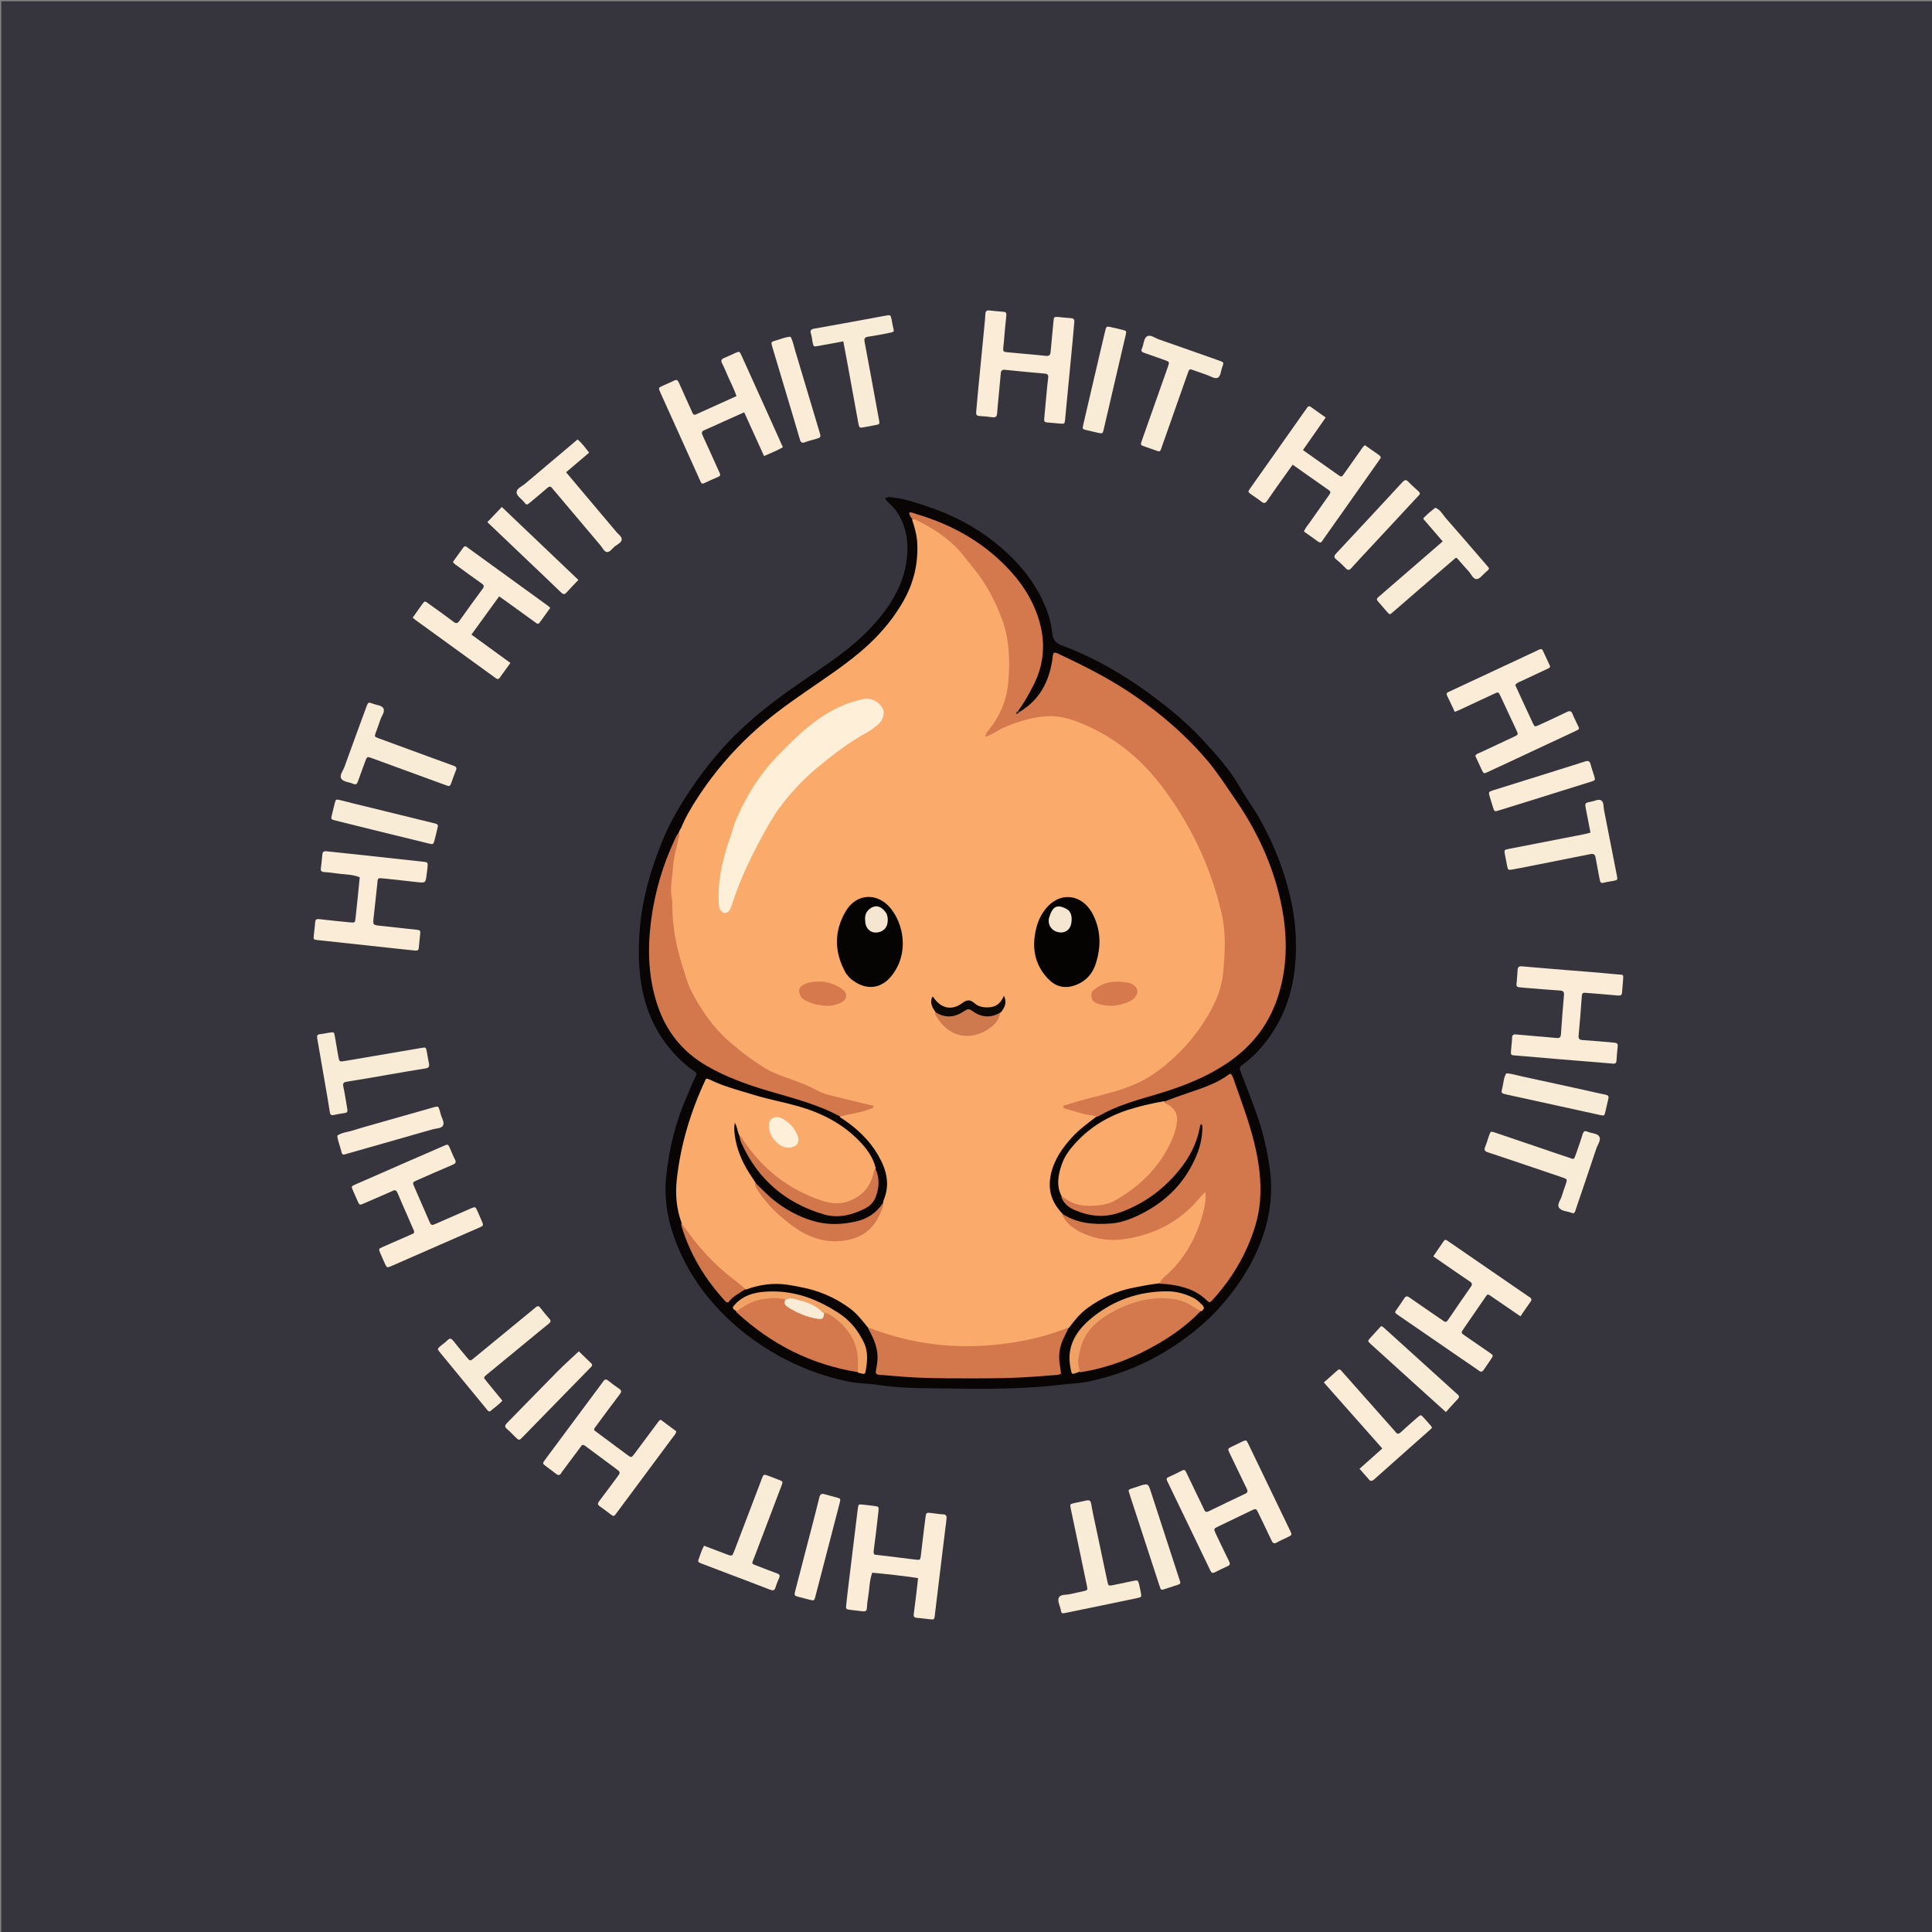 <svg version="1.1" id="Layer_1" xmlns="http://www.w3.org/2000/svg" xmlns:xlink="http://www.w3.org/1999/xlink" x="0px" y="0px"
	 width="100%" viewBox="0 0 3000 3000" enable-background="new 0 0 3000 3000" xml:space="preserve">
<rect x="0" y="0" width="3000" height="3000" fill="#808080" stroke="none"/>
<path fill="#36353E" opacity="1" stroke="none" 
	d="
M1596,3002 
	C1064,3002 533,3002 2,3002 
	C2,2002 2,1002.001 2,2.001 
	C1002,2 2001.999,2 3001.999,2 
	C3001.999,1001.999 3001.999,2001.999 3002,3001.999 
	C2533.667,3002 2065.333,3002 1596,3002 
z"/>
<path fill="#080504" opacity="1" stroke="none" 
	d="
M1211.412,2106.597 
	C1172.455,2085.226 1138.515,2058.582 1109.41,2026.045 
	C1080.209,1993.4 1058.369,1956.277 1044.607,1914.578 
	C1035.2,1886.073 1031.346,1856.695 1034.452,1826.923 
	C1038.889,1784.391 1048.735,1743.063 1066.089,1703.735 
	C1070.523,1693.689 1074.216,1683.326 1079.217,1673.513 
	C1082.656,1666.762 1082.588,1666.269 1076.492,1662.227 
	C1070.357,1658.16 1064.751,1653.562 1059.352,1648.56 
	C1024.59,1616.355 1004.044,1576.672 996.132,1530.124 
	C991.079,1500.395 990.997,1470.644 993.619,1440.661 
	C997.752,1393.408 1010.947,1348.62 1028.819,1305.01 
	C1042.022,1272.793 1060.101,1243.332 1079.992,1214.878 
	C1100.275,1185.864 1123.017,1158.995 1148.603,1134.531 
	C1169.557,1114.496 1192.041,1096.326 1215.435,1079.225 
	C1245.802,1057.027 1277.731,1037.068 1307.715,1014.31 
	C1333.332,994.865 1356.439,972.935 1375.353,946.913 
	C1393.42,922.057 1405.67,894.967 1408.557,863.631 
	C1410.888,838.334 1406.248,815.513 1392.418,794.352 
	C1389.631,790.089 1385.807,786.894 1382.492,783.178 
	C1379.881,780.251 1376.167,778.234 1374.625,773.634 
	C1379.328,770.979 1384.207,772.165 1388.952,772.817 
	C1408.862,775.552 1427.759,782.18 1446.576,788.742 
	C1481.07,800.771 1513.158,817.565 1542.036,840.105 
	C1573.654,864.783 1600.192,893.829 1617.954,930.196 
	C1626.19,947.058 1632.198,964.707 1633.944,983.459 
	C1634.856,993.259 1639.3,998.624 1648.586,1002.099 
	C1706.473,1023.763 1758.467,1055.723 1806.927,1093.773 
	C1828.704,1110.872 1849.371,1129.187 1868.171,1149.494 
	C1889.641,1172.685 1910.662,1196.178 1926.319,1224.066 
	C1935.096,1239.701 1946.179,1254.014 1955.033,1269.699 
	C1979.435,1312.928 1997.157,1358.508 2006.584,1407.448 
	C2012.055,1435.851 2013.53,1464.386 2011.567,1492.901 
	C2008.268,1540.809 1992.735,1584.687 1962.037,1622.243 
	C1953.228,1633.019 1943.283,1642.995 1931.926,1651.354 
	C1923.611,1657.473 1923.889,1657.523 1927.773,1667.643 
	C1936.36,1690.015 1945.262,1712.287 1953.061,1734.936 
	C1961.848,1760.451 1967.748,1786.803 1971.535,1813.506 
	C1977.816,1857.802 1970.629,1900.191 1952.534,1941.023 
	C1938.925,1971.732 1920.76,1999.261 1898.786,2024.634 
	C1870.981,2056.738 1838.117,2082.226 1801.497,2103.345 
	C1767.13,2123.164 1730.364,2136.374 1691.776,2145 
	C1678.082,2148.061 1664.094,2148.213 1650.266,2149.906 
	C1577.643,2158.792 1504.668,2156.415 1431.798,2155.509 
	C1408.97,2155.225 1385.998,2153.916 1363.25,2150.493 
	C1347.841,2148.174 1332.122,2148.363 1316.766,2145.193 
	C1282.967,2138.218 1250.779,2126.761 1220.093,2111.015 
	C1217.424,2109.646 1214.744,2108.296 1211.412,2106.597 
z"/>
<path fill="#FAECD7" opacity="1" stroke="none" 
	d="
M2238.23,1959.679 
	C2233.84,1956.624 2230.046,1953.962 2225.609,1950.85 
	C2231.109,1942.802 2236.372,1935.193 2241.523,1927.508 
	C2243.148,1925.083 2244.884,1924.55 2247.277,1926.324 
	C2248.882,1927.514 2250.545,1928.625 2252.192,1929.757 
	C2291.725,1956.944 2331.259,1984.129 2370.793,2011.313 
	C2372.166,2012.257 2373.519,2013.234 2374.937,2014.106 
	C2377.95,2015.959 2379.1,2017.915 2376.625,2021.32 
	C2371.359,2028.567 2366.418,2036.05 2360.974,2043.975 
	C2346.687,2034.192 2332.985,2024.787 2319.258,2015.417 
	C2308.709,2008.218 2310.889,2007.887 2303.736,2018.173 
	C2293.271,2033.217 2282.905,2048.329 2272.575,2063.465 
	C2268.425,2069.546 2268.465,2069.688 2274.744,2074.044 
	C2287.61,2082.97 2300.574,2091.757 2313.429,2100.699 
	C2319.095,2104.64 2319.068,2104.781 2315.134,2110.661 
	C2311.429,2116.198 2307.521,2121.602 2303.865,2127.171 
	C2301.783,2130.343 2299.788,2130.789 2296.573,2128.479 
	C2288.457,2122.648 2280.114,2117.134 2271.877,2111.47 
	C2238.656,2088.63 2205.452,2065.766 2172.216,2042.948 
	C2164.421,2037.597 2165.444,2038.223 2169.868,2031.719 
	C2173.429,2026.484 2177.22,2021.396 2180.555,2016.023 
	C2182.896,2012.25 2185.028,2012.247 2188.491,2014.675 
	C2204.038,2025.58 2219.741,2036.263 2235.39,2047.024 
	C2237.312,2048.345 2239.333,2049.54 2241.147,2050.994 
	C2244.038,2053.311 2246.101,2053.117 2248.311,2049.862 
	C2260.101,2032.496 2271.975,2015.185 2284.009,1997.986 
	C2286.497,1994.429 2286.084,1992.423 2282.521,1990.024 
	C2267.873,1980.164 2253.378,1970.076 2238.23,1959.679 
z"/>
<path fill="#FAECD7" opacity="1" stroke="none" 
	d="
M908.417,2244.946 
	C903.901,2241.798 902.62,2245.35 900.979,2247.533 
	C892.178,2259.24 883.467,2271.017 874.728,2282.771 
	C873.735,2284.106 872.572,2285.355 871.804,2286.811 
	C869.085,2291.962 866.078,2290.833 862.373,2287.776 
	C857.757,2283.967 852.77,2280.611 848.006,2276.978 
	C842.144,2272.508 842.097,2272.416 846.65,2266.282 
	C872.045,2232.067 897.481,2197.882 922.9,2163.685 
	C927.468,2157.541 932.176,2151.493 936.529,2145.2 
	C938.971,2141.669 941.126,2141.163 944.563,2143.928 
	C950.006,2148.307 955.596,2152.54 961.404,2156.416 
	C965.651,2159.251 965.025,2161.551 962.273,2165.167 
	C950.177,2181.058 938.316,2197.129 926.459,2213.201 
	C920.752,2220.937 921.003,2219.657 928.428,2225.238 
	C943.329,2236.437 958.335,2247.498 973.321,2258.584 
	C980.375,2263.803 980.461,2263.814 985.494,2257.071 
	C997.242,2241.332 1008.908,2225.531 1020.662,2209.796 
	C1022.017,2207.982 1023.014,2205.749 1026.042,2204.596 
	C1033.963,2210.491 1042.185,2216.61 1050.184,2222.564 
	C1049.408,2226.779 1046.804,2229.057 1044.859,2231.68 
	C1016.304,2270.183 987.695,2308.646 959.096,2347.116 
	C957.905,2348.719 956.641,2350.271 955.506,2351.912 
	C953.789,2354.392 951.981,2354.34 949.684,2352.587 
	C943.598,2347.944 937.541,2343.241 931.219,2338.932 
	C927.302,2336.262 928.149,2334.026 930.521,2330.897 
	C939.772,2318.695 948.861,2306.369 957.98,2294.068 
	C963.845,2286.157 963.845,2286.11 956.331,2280.522 
	C940.572,2268.8 924.787,2257.113 908.417,2244.946 
z"/>
<path fill="#FAECD7" opacity="1" stroke="none" 
	d="
M1090.754,638.978 
	C1108.694,630.827 1125.968,623.034 1143.623,615.07 
	C1139.961,604.177 1134.795,594.514 1130.426,584.52 
	C1127.492,577.81 1124.786,570.97 1121.367,564.511 
	C1118.742,559.553 1120.371,557.446 1124.996,555.631 
	C1130.566,553.445 1135.9,550.665 1141.385,548.254 
	C1148.228,545.246 1148.352,545.248 1151.495,552.188 
	C1166.879,586.148 1182.214,620.132 1197.545,654.116 
	C1203.555,667.436 1209.51,680.781 1215.654,694.479 
	C1206.288,699.877 1196.729,703.549 1186.412,708.127 
	C1176.173,685.59 1166.033,663.27 1155.577,640.253 
	C1144.395,645.244 1133.831,649.933 1123.29,654.672 
	C1113.574,659.04 1103.965,663.66 1094.142,667.77 
	C1089.667,669.643 1089.014,671.774 1091.014,676.082 
	C1099.147,693.59 1106.983,711.236 1114.934,728.829 
	C1115.757,730.649 1116.588,732.465 1117.459,734.262 
	C1118.853,737.137 1118.577,739.083 1115.19,740.497 
	C1107.821,743.571 1100.572,746.941 1093.346,750.344 
	C1090.534,751.668 1089.07,750.753 1087.947,748.148 
	C1085.839,743.258 1083.615,738.417 1081.424,733.563 
	C1062.792,692.303 1044.146,651.049 1025.533,609.781 
	C1022.148,602.273 1022.187,602.199 1029.23,598.934 
	C1034.968,596.273 1040.878,593.959 1046.5,591.08 
	C1050.49,589.036 1052.391,590.104 1054.096,594.001 
	C1059.966,607.419 1066.093,620.724 1072.122,634.072 
	C1073.082,636.196 1074.19,638.268 1074.964,640.457 
	C1076.289,644.204 1078.516,644.791 1081.896,643.031 
	C1084.549,641.651 1087.351,640.557 1090.754,638.978 
z"/>
<path fill="#FAECD7" opacity="1" stroke="none" 
	d="
M608.211,1849.923 
	C593.467,1856.312 579.46,1862.475 565.416,1868.551 
	C558.327,1871.618 558.251,1871.567 555.264,1865.002 
	C552.784,1859.552 550.359,1854.075 548.033,1848.559 
	C545.363,1842.229 545.367,1842.079 551.838,1839.231 
	C577.109,1828.11 602.414,1817.064 627.715,1806.011 
	C648.139,1797.087 668.559,1788.155 689.016,1779.308 
	C695.608,1776.457 695.732,1776.542 698.57,1782.729 
	C701.204,1788.473 703.321,1794.481 706.297,1800.035 
	C708.99,1805.062 707.1,1806.862 702.521,1808.794 
	C684.133,1816.555 665.877,1824.631 647.607,1832.669 
	C640.33,1835.87 640.312,1835.988 643.539,1843.445 
	C651.069,1860.848 658.627,1878.239 666.246,1895.602 
	C669.616,1903.284 669.719,1903.301 677.85,1899.759 
	C695.539,1892.053 713.19,1884.26 730.884,1876.564 
	C738.167,1873.396 738.22,1873.459 741.55,1880.935 
	C743.716,1885.797 745.849,1890.674 747.926,1895.574 
	C751.099,1903.062 751.111,1903.16 743.792,1906.381 
	C723.696,1915.225 703.563,1923.983 683.449,1932.786 
	C658.459,1943.723 633.483,1954.689 608.481,1965.601 
	C600.729,1968.984 600.688,1968.927 597.123,1960.946 
	C594.952,1956.086 592.788,1951.223 590.697,1946.329 
	C587.686,1939.283 587.676,1939.18 594.385,1936.209 
	C607.769,1930.283 621.202,1924.469 634.614,1918.605 
	C636.443,1917.806 638.223,1916.874 640.096,1916.2 
	C643.421,1915.005 643.711,1913.057 642.318,1910.024 
	C639.263,1903.376 636.498,1896.595 633.574,1889.886 
	C628.123,1877.383 622.484,1864.959 617.259,1852.363 
	C615.319,1847.684 612.813,1847.163 608.211,1849.923 
z"/>
<path fill="#FAECD7" opacity="1" stroke="none" 
	d="
M2352.913,1063.817 
	C2362.063,1083.931 2370.988,1103.259 2380.02,1122.537 
	C2382.975,1128.843 2383.149,1128.884 2389.486,1125.968 
	C2403.99,1119.292 2418.535,1112.695 2432.865,1105.661 
	C2437.55,1103.362 2440.034,1103.801 2441.921,1108.809 
	C2443.676,1113.466 2446.08,1117.875 2448.12,1122.427 
	C2452.786,1132.839 2454.8,1131.256 2443.307,1136.619 
	C2413.767,1150.403 2384.248,1164.231 2354.716,1178.032 
	C2339.95,1184.933 2325.198,1191.866 2310.392,1198.681 
	C2303.994,1201.625 2303.843,1201.552 2300.826,1195.273 
	C2297.372,1188.085 2294.112,1180.803 2290.832,1173.701 
	C2292.75,1170.133 2296.317,1169.586 2299.216,1168.21 
	C2316.343,1160.08 2333.571,1152.162 2350.727,1144.093 
	C2357.76,1140.786 2357.831,1140.644 2354.789,1134.069 
	C2346.549,1116.258 2338.25,1098.475 2329.878,1080.726 
	C2326.851,1074.31 2326.665,1074.239 2320.398,1077.137 
	C2301.984,1085.655 2283.626,1094.295 2265.232,1102.859 
	C2263.449,1103.69 2261.574,1104.323 2258.945,1105.362 
	C2254.895,1096.766 2251.041,1088.374 2246.978,1080.083 
	C2245.597,1077.265 2246.523,1075.726 2249.018,1074.564 
	C2251.129,1073.581 2253.252,1072.625 2255.361,1071.639 
	C2298.456,1051.507 2341.55,1031.372 2384.643,1011.235 
	C2386.45,1010.39 2388.261,1009.55 2390.043,1008.652 
	C2392.496,1007.417 2394.486,1007.551 2395.771,1010.326 
	C2399.263,1017.872 2402.745,1025.423 2406.302,1032.938 
	C2408.087,1036.709 2405.233,1037.433 2402.833,1038.554 
	C2388.97,1045.031 2375.1,1051.49 2361.268,1058.032 
	C2358.292,1059.439 2354.971,1060.32 2352.913,1063.817 
z"/>
<path fill="#FAECD7" opacity="1" stroke="none" 
	d="
M652.577,942.467 
	C660.582,931.606 658.276,932.169 668.573,939.546 
	C680.49,948.083 692.465,956.552 704.115,965.444 
	C708.409,968.722 710.616,968.013 713.558,963.854 
	C725.297,947.264 737.217,930.798 749.339,914.485 
	C752.32,910.474 751.542,908.537 747.696,905.862 
	C735.391,897.301 723.325,888.393 711.225,879.539 
	C708.58,877.604 705.57,876.023 703.242,872.605 
	C708.467,865.374 713.761,858.172 718.904,850.863 
	C720.809,848.154 722.707,847.327 725.373,849.752 
	C726.108,850.419 726.991,850.922 727.8,851.509 
	C768.815,881.219 809.831,910.927 850.835,940.652 
	C851.893,941.419 852.819,942.368 854.467,943.809 
	C848.994,951.42 843.556,958.895 838.22,966.442 
	C835.493,970.298 833.218,967.904 830.792,966.145 
	C817.306,956.365 803.819,946.585 790.311,936.835 
	C785.478,933.347 780.585,929.941 775.097,926.057 
	C760.728,945.869 746.698,965.211 732.045,985.413 
	C752.198,1000.066 772.033,1014.487 792.525,1029.386 
	C786.797,1037.337 781.35,1044.829 775.986,1052.38 
	C774.274,1054.789 772.403,1054.971 770.141,1053.298 
	C769.07,1052.505 767.992,1051.723 766.913,1050.941 
	C726.448,1021.609 685.98,992.28 645.521,962.939 
	C644.195,961.977 642.958,960.893 640.817,959.173 
	C644.666,953.689 648.403,948.366 652.577,942.467 
z"/>
<path fill="#FAECD7" opacity="1" stroke="none" 
	d="
M2012.914,656.818 
	C2018.724,648.625 2024.164,641.05 2029.447,633.365 
	C2031.312,630.652 2032.974,630.01 2035.865,632.151 
	C2043.061,637.48 2050.461,642.536 2058.592,648.275 
	C2046.725,665.238 2035.187,681.73 2023.216,698.842 
	C2030.469,703.991 2037.195,708.783 2043.939,713.549 
	C2055.09,721.43 2066.222,729.341 2077.425,737.148 
	C2083.056,741.072 2083.21,741.046 2087.316,735.283 
	C2095.82,723.349 2104.19,711.319 2112.678,699.372 
	C2114.58,696.695 2116.145,693.69 2119.473,691.314 
	C2126.78,696.441 2134.068,701.619 2141.432,706.687 
	C2144.166,708.568 2144.854,710.54 2142.555,713.218 
	C2141.692,714.223 2141.031,715.4 2140.263,716.488 
	C2112.038,756.494 2083.824,796.507 2055.571,836.493 
	C2050.783,843.27 2051.562,844.624 2043.53,838.706 
	C2037.387,834.181 2031.101,829.849 2024.68,825.291 
	C2026.916,819.915 2030.473,815.937 2033.479,811.64 
	C2043.599,797.176 2053.775,782.752 2064.016,768.373 
	C2066.022,765.556 2066.848,763.488 2063.301,761.019 
	C2044.745,748.109 2026.322,735.009 2007.269,721.564 
	C2003.03,727.452 1999.151,732.766 1995.349,738.135 
	C1986.111,751.183 1976.717,764.126 1967.799,777.39 
	C1964.737,781.945 1962.372,781.914 1958.425,778.759 
	C1953.491,774.814 1948.088,771.464 1942.971,767.742 
	C1937.557,763.803 1937.52,763.688 1941.65,757.827 
	C1964.864,724.884 1988.12,691.971 2011.361,659.046 
	C2011.745,658.502 2012.109,657.943 2012.914,656.818 
z"/>
<path fill="#FAECD7" opacity="1" stroke="none" 
	d="
M1889.883,2385.766 
	C1896.243,2399.072 1902.187,2411.729 1908.453,2424.225 
	C1910.324,2427.955 1910.288,2430.152 1906.12,2431.985 
	C1899.42,2434.932 1892.86,2438.209 1886.32,2441.504 
	C1882.798,2443.28 1880.965,2442.178 1879.389,2438.76 
	C1874.928,2429.089 1870.199,2419.542 1865.574,2409.948 
	C1848.662,2374.865 1831.749,2339.783 1814.837,2304.701 
	C1813.969,2302.902 1813.109,2301.099 1812.239,2299.301 
	C1811.019,2296.781 1811.385,2295.018 1814.203,2293.728 
	C1821.465,2290.403 1828.714,2287.027 1835.796,2283.341 
	C1839.28,2281.528 1840.548,2283.226 1841.833,2285.915 
	C1847.284,2297.329 1852.776,2308.724 1858.261,2320.123 
	C1862.158,2328.221 1866.176,2336.264 1869.923,2344.432 
	C1871.573,2348.029 1873.476,2348.377 1876.935,2346.684 
	C1895.769,2337.462 1914.671,2328.376 1933.639,2319.431 
	C1937.724,2317.504 1937.69,2315.262 1935.939,2311.677 
	C1927.027,2293.434 1918.267,2275.116 1909.502,2256.802 
	C1906.067,2249.626 1906.112,2249.574 1913.316,2246.031 
	C1918.393,2243.533 1923.486,2241.063 1928.614,2238.671 
	C1935.151,2235.621 1935.265,2235.614 1938.618,2242.562 
	C1960.175,2287.23 1981.698,2331.914 2003.199,2376.61 
	C2006.463,2383.396 2006.401,2383.477 1999.772,2386.768 
	C1994.108,2389.581 1988.226,2391.999 1982.748,2395.129 
	C1978.292,2397.675 1976.338,2396.15 1974.423,2392.054 
	C1967.797,2377.882 1960.965,2363.806 1954.145,2349.726 
	C1950.454,2342.107 1950.367,2342.085 1942.595,2345.804 
	C1925.78,2353.85 1908.982,2361.932 1892.2,2370.047 
	C1884.357,2373.84 1884.377,2373.892 1887.841,2381.464 
	C1888.395,2382.674 1889.006,2383.858 1889.883,2385.766 
z"/>
<path fill="#FAECD7" opacity="1" stroke="none" 
	d="
M2346.919,1624.458 
	C2347.367,1619.591 2347.943,1615.61 2347.945,1611.629 
	C2347.948,1607.172 2349.964,1605.873 2354.135,1606.285 
	C2364.401,1607.299 2374.689,1608.099 2384.968,1608.987 
	C2395.578,1609.903 2406.201,1610.701 2416.793,1611.793 
	C2421.291,1612.257 2423.458,1611.143 2423.793,1606.146 
	C2425.152,1585.89 2426.701,1565.643 2428.534,1545.425 
	C2429.015,1540.114 2427.357,1538.417 2422.15,1538.08 
	C2403.885,1536.894 2385.647,1535.29 2367.401,1533.828 
	C2364.416,1533.588 2361.432,1533.311 2358.458,1532.961 
	C2355.664,1532.632 2354.525,1531.117 2354.804,1528.195 
	C2355.499,1520.907 2356.119,1513.606 2356.517,1506.297 
	C2356.77,1501.65 2358.602,1500.092 2363.441,1500.535 
	C2387.303,1502.719 2411.197,1504.559 2435.078,1506.538 
	C2459.954,1508.599 2484.859,1510.371 2509.69,1512.88 
	C2522.482,1514.172 2520.734,1511.602 2520.051,1524.912 
	C2519.777,1530.226 2518.958,1535.514 2518.742,1540.828 
	C2518.559,1545.332 2516.295,1546.224 2512.297,1545.856 
	C2497.053,1544.451 2481.797,1543.144 2466.531,1541.995 
	C2456.355,1541.229 2456.666,1540.51 2455.923,1550.852 
	C2454.562,1569.774 2453.15,1588.698 2451.273,1607.573 
	C2450.74,1612.927 2452.456,1614.665 2457.41,1615.011 
	C2471.021,1615.961 2484.617,1617.138 2498.217,1618.253 
	C2501.201,1618.498 2504.17,1618.949 2507.157,1619.147 
	C2510.829,1619.389 2512.422,1620.94 2511.968,1624.867 
	C2511.127,1632.137 2510.498,1639.441 2510.094,1646.748 
	C2509.879,1650.654 2508.211,1651.98 2504.447,1651.602 
	C2497.163,1650.87 2489.86,1650.326 2482.562,1649.724 
	C2441.101,1646.307 2399.617,1643.123 2358.187,1639.357 
	C2344.18,1638.084 2345.637,1640.515 2346.919,1624.458 
z"/>
<path fill="#FAECD7" opacity="1" stroke="none" 
	d="
M558.602,1362.241 
	C546.661,1357.303 534.2,1358.06 522.119,1356.141 
	C515.88,1355.15 509.563,1354.553 503.257,1354.118 
	C499.536,1353.861 497.761,1352.56 498.235,1348.621 
	C499.109,1341.35 499.936,1334.069 500.559,1326.773 
	C500.942,1322.276 503.394,1321.467 507.332,1321.905 
	C522.221,1323.562 537.134,1325.007 552.028,1326.62 
	C586.78,1330.383 621.524,1334.217 656.276,1337.976 
	C664.412,1338.856 664.486,1338.777 663.847,1346.877 
	C663.559,1350.524 662.93,1354.142 662.498,1357.779 
	C660.924,1371.041 660.92,1371.143 647.286,1369.711 
	C630.733,1367.973 614.217,1365.856 597.651,1364.257 
	C585.638,1363.098 586.782,1362.512 585.706,1373.7 
	C584.049,1390.929 581.844,1408.106 580.103,1425.328 
	C578.995,1436.295 579.18,1436.341 590.517,1437.578 
	C609.049,1439.601 627.593,1441.527 646.118,1443.616 
	C652.902,1444.381 652.973,1444.548 652.366,1451.409 
	C651.78,1458.041 650.766,1464.64 650.363,1471.279 
	C650.121,1475.258 648.407,1476.449 644.706,1476.028 
	C637.098,1475.163 629.469,1474.492 621.857,1473.67 
	C579.16,1469.059 536.465,1464.431 493.77,1459.799 
	C486.635,1459.025 486.602,1458.997 487.315,1452.045 
	C487.994,1445.422 488.952,1438.821 489.413,1432.184 
	C489.715,1427.833 491.36,1426.699 495.737,1427.226 
	C511.6,1429.138 527.507,1430.706 543.415,1432.225 
	C551.308,1432.978 551.331,1432.802 552.193,1424.741 
	C554.387,1404.217 556.576,1383.693 558.602,1362.241 
z"/>
<path fill="#FAECD7" opacity="1" stroke="none" 
	d="
M1354.37,2442.083 
	C1350.029,2454.192 1350.203,2466.604 1348.21,2478.703 
	C1347.237,2484.612 1346.373,2490.589 1346.168,2496.56 
	C1345.988,2501.826 1343.387,2502.568 1339.075,2501.972 
	C1333.137,2501.152 1327.17,2500.546 1321.216,2499.841 
	C1313.517,2498.93 1313.295,2498.905 1314.066,2491.378 
	C1315.356,2478.788 1316.916,2466.225 1318.442,2453.66 
	C1322.902,2416.96 1327.409,2380.266 1331.879,2343.566 
	C1332.859,2335.514 1332.824,2335.496 1341.119,2336.458 
	C1346.413,2337.072 1351.705,2337.696 1356.99,2338.381 
	C1364.597,2339.366 1364.857,2339.421 1364.024,2346.895 
	C1361.847,2366.424 1359.67,2385.961 1356.978,2405.423 
	C1355.646,2415.048 1357.379,2413.954 1363.821,2414.691 
	C1383.012,2416.886 1402.158,2419.472 1421.342,2421.734 
	C1429.13,2422.653 1429.087,2422.445 1430.08,2414.012 
	C1432.301,2395.156 1434.496,2376.297 1436.903,2357.466 
	C1438.062,2348.401 1438.268,2348.431 1447.019,2349.495 
	C1452.64,2350.178 1458.251,2351.265 1463.886,2351.413 
	C1469.572,2351.562 1470.306,2354.318 1469.693,2359.07 
	C1467.432,2376.577 1465.375,2394.11 1463.25,2411.635 
	C1459.482,2442.715 1455.719,2473.797 1451.959,2504.878 
	C1451.839,2505.87 1451.817,2506.875 1451.686,2507.865 
	C1450.746,2514.962 1450.732,2515.055 1443.807,2514.382 
	C1437.177,2513.737 1430.585,2512.659 1423.947,2512.175 
	C1419.635,2511.862 1418.34,2510.369 1418.945,2505.902 
	C1421.18,2489.401 1423.006,2472.844 1424.971,2456.306 
	C1425.165,2454.67 1425.26,2453.023 1425.478,2450.481 
	C1402.034,2446.893 1378.637,2444.351 1354.37,2442.083 
z"/>
<path fill="#FAECD7" opacity="1" stroke="none" 
	d="
M1527.848,513.456 
	C1528.661,504.247 1529.713,495.969 1530.057,487.662 
	C1530.273,482.44 1532.807,481.631 1537.142,482.129 
	C1544.088,482.927 1551.048,483.675 1558.024,484.096 
	C1562.062,484.34 1563.006,486.141 1562.623,489.87 
	C1561.26,503.119 1559.949,516.378 1558.93,529.656 
	C1557.458,548.85 1553.953,545.812 1574.102,547.88 
	C1590.663,549.579 1607.287,550.701 1623.824,552.589 
	C1629.26,553.21 1630.943,551.214 1631.373,546.392 
	C1632.764,530.804 1634.285,515.228 1635.778,499.649 
	C1636.539,491.702 1636.563,491.654 1644.813,492.357 
	C1650.784,492.866 1656.731,493.764 1662.709,494.044 
	C1666.98,494.245 1668.628,495.871 1668.185,500.182 
	C1667.199,509.788 1666.526,519.424 1665.609,529.037 
	C1661.723,569.809 1657.799,610.576 1653.874,651.344 
	C1653.217,658.166 1653.175,658.287 1645.873,657.774 
	C1639.232,657.308 1632.624,656.335 1625.98,655.965 
	C1621.853,655.736 1621.086,653.805 1621.455,650.149 
	C1622.723,637.56 1623.742,624.945 1624.928,612.347 
	C1625.74,603.729 1626.568,595.109 1627.597,586.515 
	C1628.093,582.381 1626.905,580.528 1622.443,580.143 
	C1601.876,578.367 1581.325,576.385 1560.791,574.261 
	C1556.075,573.773 1554.39,575.211 1553.986,580.035 
	C1552.264,600.606 1549.943,621.128 1548.317,641.706 
	C1547.89,647.11 1545.89,648.535 1540.931,647.889 
	C1534.331,647.03 1527.693,646.299 1521.049,645.987 
	C1516.561,645.776 1515.396,643.76 1515.807,639.667 
	C1516.771,630.059 1517.454,620.424 1518.382,610.812 
	C1521.486,578.663 1524.648,546.52 1527.848,513.456 
z"/>
<path fill="#F9ECD6" opacity="1" stroke="none" 
	d="
M1803.056,696.679 
	C1801.976,699.706 1801.142,701.721 1797.875,700.529 
	C1790.059,697.678 1782.206,694.924 1774.318,692.282 
	C1771.856,691.457 1771.234,689.959 1771.912,687.739 
	C1772.787,684.877 1773.789,682.053 1774.786,679.229 
	C1787.636,642.825 1800.51,606.429 1813.341,570.018 
	C1816.187,561.941 1816.141,561.86 1808.036,558.956 
	C1797.697,555.251 1787.354,551.549 1776.94,548.058 
	C1773.099,546.771 1771.297,545.225 1773.273,540.893 
	C1776.152,534.582 1775.826,525.303 1781.276,522.155 
	C1786.411,519.189 1793.587,524.958 1799.765,527.103 
	C1830.889,537.914 1861.945,548.922 1893.009,559.904 
	C1900.522,562.56 1900.722,562.725 1897.822,570.276 
	C1895.592,576.081 1895.735,584.807 1890.292,586.788 
	C1885.866,588.399 1879.175,583.911 1873.529,582.009 
	C1867.853,580.096 1862.241,577.992 1856.575,576.049 
	C1846.482,572.588 1847.213,571.328 1843.465,582.049 
	C1831.713,615.664 1819.806,649.226 1807.965,682.81 
	C1806.415,687.204 1804.895,691.609 1803.056,696.679 
z"/>
<path fill="#F9ECD6" opacity="1" stroke="none" 
	d="
M707.78,1196.584 
	C705.121,1203.824 702.507,1210.312 700.298,1216.936 
	C699.204,1220.218 697.552,1221.197 694.392,1219.978 
	C691.91,1219.021 689.381,1218.186 686.882,1217.272 
	C650.64,1204.01 614.404,1190.727 578.153,1177.489 
	C570.018,1174.519 569.935,1174.566 566.978,1182.548 
	C563.163,1192.844 559.385,1203.154 555.734,1213.508 
	C554.399,1217.294 552.613,1219.077 548.4,1217.119 
	C542.108,1214.193 532.83,1214.295 529.797,1208.842 
	C526.974,1203.767 532.792,1196.608 535.007,1190.463 
	C546.173,1159.476 557.543,1128.562 568.892,1097.641 
	C571.664,1090.088 571.817,1089.946 579.313,1092.85 
	C584.851,1094.996 592.77,1095.156 595.301,1099.867 
	C598.214,1105.289 592.538,1111.548 590.677,1117.454 
	C588.579,1124.112 585.961,1130.606 583.648,1137.198 
	C581.328,1143.811 581.321,1143.962 587.752,1146.339 
	C612.718,1155.567 637.715,1164.709 662.706,1173.868 
	C676.451,1178.906 690.193,1183.95 703.966,1188.91 
	C707.403,1190.147 710.325,1191.435 707.78,1196.584 
z"/>
<path fill="#F9ECD6" opacity="1" stroke="none" 
	d="
M2139.501,927.854 
	C2173.25,898.648 2206.45,869.919 2240.222,840.695 
	C2229.784,828.57 2219.824,816.998 2210.023,805.611 
	C2210.351,804.821 2210.403,804.451 2210.613,804.228 
	C2216.094,798.39 2222.375,793.457 2228.56,788.417 
	C2236.608,791.18 2240.003,798.842 2245.07,804.583 
	C2266.235,828.563 2287.007,852.892 2307.945,877.073 
	C2313.323,883.284 2313.777,882.818 2306.993,888.528 
	C2302.416,892.382 2297.872,899.037 2293.118,899.214 
	C2287.284,899.432 2284.368,891.113 2280.089,886.601 
	C2274.136,880.322 2268.618,873.63 2262.87,867.154 
	C2262.469,866.701 2261.704,866.57 2260.62,866.06 
	C2252.467,873.07 2244.137,880.203 2235.838,887.374 
	C2211.886,908.068 2187.949,928.78 2164.002,949.48 
	C2157.794,954.846 2158.451,955.565 2152.55,948.663 
	C2148.219,943.598 2143.862,938.555 2139.481,933.534 
	C2138.043,931.885 2137.144,930.268 2139.501,927.854 
z"/>
<path fill="#F9ECD6" opacity="1" stroke="none" 
	d="
M2361.965,1347.64 
	C2357.209,1348.525 2353.299,1349.331 2349.365,1349.992 
	C2341.662,1351.288 2341.628,1351.26 2340.179,1344.07 
	C2339.063,1338.529 2338.03,1332.972 2336.956,1327.422 
	C2335.465,1319.722 2335.463,1319.636 2342.815,1318.181 
	C2356.841,1315.405 2370.884,1312.717 2384.917,1309.984 
	C2410.047,1305.09 2435.18,1300.207 2460.301,1295.269 
	C2463.212,1294.697 2466.061,1293.808 2469.692,1292.873 
	C2467.385,1280.977 2465.17,1269.283 2462.839,1257.611 
	C2460.692,1246.859 2460.6,1246.656 2470.937,1244.815 
	C2476.116,1243.893 2482.072,1240.281 2486.322,1242.853 
	C2490.649,1245.472 2489.65,1252.395 2490.658,1257.502 
	C2497.356,1291.427 2503.998,1325.362 2510.62,1359.301 
	C2512.002,1366.389 2511.94,1366.458 2505.266,1367.817 
	C2500.379,1368.811 2495.367,1369.308 2490.579,1370.636 
	C2485.99,1371.908 2484.749,1369.96 2484.041,1365.948 
	C2482.019,1354.488 2479.555,1343.106 2477.601,1331.636 
	C2476.726,1326.503 2474.362,1325.305 2469.439,1326.298 
	C2433.915,1333.47 2398.352,1340.453 2361.965,1347.64 
z"/>
<path fill="#FAECD7" opacity="1" stroke="none" 
	d="
M2124.378,2295.797 
	C2119.768,2290.576 2115.637,2285.893 2111.085,2280.731 
	C2123.07,2270.041 2134.448,2259.893 2146.43,2249.206 
	C2116.064,2214.915 2086.113,2181.093 2055.627,2146.667 
	C2062.901,2140.227 2069.893,2134.125 2076.771,2127.896 
	C2078.984,2125.892 2080.735,2125.92 2082.597,2128.217 
	C2083.853,2129.767 2085.23,2131.22 2086.555,2132.715 
	C2112.39,2161.865 2138.225,2191.015 2164.058,2220.165 
	C2164.941,2221.162 2165.926,2222.09 2166.675,2223.179 
	C2169.366,2227.095 2171.845,2227.135 2175.405,2223.788 
	C2183.647,2216.04 2192.229,2208.648 2200.752,2201.202 
	C2206.176,2196.464 2206.287,2196.493 2210.843,2201.471 
	C2214.663,2205.645 2218.376,2209.916 2222.08,2214.195 
	C2222.713,2214.925 2223.056,2215.905 2223.621,2216.928 
	C2222.708,2217.921 2221.897,2218.976 2220.92,2219.843 
	C2192.034,2245.473 2163.082,2271.029 2134.292,2296.767 
	C2130.571,2300.095 2127.805,2301.017 2124.378,2295.797 
z"/>
<path fill="#F9ECD6" opacity="1" stroke="none" 
	d="
M2379.328,1812.47 
	C2355.898,1804.574 2333.249,1796.833 2310.513,1789.361 
	C2305.799,1787.812 2303.972,1785.946 2306.113,1780.865 
	C2308.557,1775.061 2310.187,1768.918 2312.305,1762.97 
	C2314.608,1756.502 2314.717,1756.399 2321.562,1758.705 
	C2347.39,1767.407 2373.189,1776.196 2398.998,1784.956 
	C2410.959,1789.016 2422.865,1793.246 2434.891,1797.105 
	C2444.926,1800.324 2443.535,1802.136 2447.662,1790.475 
	C2451.1,1780.762 2454.553,1771.042 2457.515,1761.18 
	C2458.936,1756.449 2460.947,1755.424 2465.396,1757.397 
	C2471.425,1760.071 2480.237,1759.631 2483.325,1764.815 
	C2486.579,1770.276 2480.854,1777.203 2478.812,1783.364 
	C2468.769,1813.653 2458.418,1843.84 2448.179,1874.064 
	C2447.432,1876.267 2446.627,1878.455 2445.985,1880.689 
	C2445.172,1883.514 2443.433,1884.507 2440.73,1883.421 
	C2433.973,1880.707 2424.708,1880.834 2420.853,1875.363 
	C2417.292,1870.309 2423.502,1863.137 2425.262,1856.87 
	C2426.967,1850.797 2429.297,1844.903 2431.275,1838.905 
	C2433.853,1831.087 2433.85,1830.99 2426.348,1828.415 
	C2410.944,1823.129 2395.504,1817.945 2379.328,1812.47 
z"/>
<path fill="#FAECD7" opacity="1" stroke="none" 
	d="
M955.677,824.293 
	C959.279,829.392 966.062,832.811 965.327,838.226 
	C964.684,842.963 958.107,845.529 954.048,848.905 
	C950.308,852.016 947.12,857.677 942.334,857.161 
	C938.123,856.706 935.841,850.963 932.86,847.443 
	C909.193,819.491 885.611,791.466 862.001,763.465 
	C860.499,761.683 858.859,760.002 857.501,758.118 
	C855.217,754.949 853.036,754.973 850.129,757.486 
	C841.315,765.107 832.375,772.584 823.419,780.04 
	C817.995,784.556 817.703,784.679 813.487,779.316 
	C809.435,774.162 801.583,769.89 802.255,763.715 
	C802.848,758.27 810.745,755.058 815.528,751.005 
	C842.451,728.193 869.458,705.48 896.856,682.38 
	C903.845,688.251 908.971,695.399 914.774,702.929 
	C902.87,713.041 891.268,722.897 879,733.32 
	C904.658,763.759 929.94,793.753 955.677,824.293 
z"/>
<path fill="#F9ECD6" opacity="1" stroke="none" 
	d="
M770.587,2163.355 
	C773.988,2167.508 776.937,2171.111 780.09,2174.964 
	C774.181,2181.7 766.833,2186.273 760.917,2191.634 
	C757.672,2191.8 756.849,2189.653 755.662,2188.213 
	C731.508,2158.895 707.387,2129.55 683.303,2100.175 
	C678.78,2094.658 678.836,2094.554 684.033,2090.13 
	C687.585,2087.106 691.497,2084.457 694.768,2081.164 
	C698.744,2077.161 701.114,2078.403 704.174,2082.362 
	C710.896,2091.058 718.016,2099.448 725.068,2107.884 
	C729.907,2113.672 730.041,2113.689 735.894,2108.888 
	C762.689,2086.913 789.445,2064.892 816.216,2042.887 
	C821.364,2038.655 826.608,2034.533 831.622,2030.147 
	C834.451,2027.673 836.506,2027.471 838.969,2030.658 
	C843.449,2036.456 848.014,2042.217 852.941,2047.632 
	C856.085,2051.088 855.086,2053.052 851.922,2055.585 
	C841.777,2063.705 831.798,2072.031 821.757,2080.281 
	C799.874,2098.263 777.972,2116.221 756.125,2134.247 
	C750.643,2138.771 750.664,2138.92 754.935,2144.246 
	C759.937,2150.484 765.062,2156.624 770.587,2163.355 
z"/>
<path fill="#F9ECD6" opacity="1" stroke="none" 
	d="
M1178.006,2432.3 
	C1188.054,2436.132 1197.313,2439.871 1206.71,2443.223 
	C1210.355,2444.524 1211.492,2446.199 1209.953,2449.854 
	C1207.89,2454.756 1205.779,2459.68 1204.287,2464.771 
	C1202.716,2470.13 1200.137,2470.174 1195.449,2468.342 
	C1171.591,2459.016 1147.593,2450.047 1123.646,2440.948 
	C1112.45,2436.695 1101.238,2432.484 1090.072,2428.154 
	C1083.211,2425.494 1083.122,2425.363 1085.876,2418.202 
	C1088.125,2412.357 1089.712,2406.208 1093.306,2400.222 
	C1104.997,2404.667 1116.443,2409.026 1127.895,2413.371 
	C1136.949,2416.806 1136.982,2416.81 1140.377,2407.909 
	C1154.131,2371.852 1167.867,2335.788 1181.604,2299.724 
	C1181.959,2298.791 1182.218,2297.821 1182.582,2296.892 
	C1185.711,2288.897 1185.724,2288.875 1193.884,2291.908 
	C1198.874,2293.763 1203.847,2295.664 1208.797,2297.621 
	C1215.886,2300.423 1215.964,2300.487 1213.372,2307.358 
	C1206.093,2326.657 1198.734,2345.926 1191.403,2365.205 
	C1184.663,2382.931 1177.85,2400.629 1171.201,2418.388 
	C1167.198,2429.08 1165.342,2427.528 1178.006,2432.3 
z"/>
<path fill="#F9ECD6" opacity="1" stroke="none" 
	d="
M1311.481,501.866 
	C1333.255,497.875 1354.165,493.934 1375.105,490.163 
	C1382.907,488.759 1382.955,488.937 1384.561,496.729 
	C1385.165,499.659 1385.645,502.613 1386.234,505.546 
	C1388.363,516.152 1390.422,514.96 1377.311,517.637 
	C1367.542,519.633 1357.717,521.418 1347.853,522.864 
	C1342.54,523.643 1341.645,526.024 1342.574,530.954 
	C1349.529,567.871 1356.252,604.832 1363.047,641.779 
	C1363.708,645.376 1364.398,648.968 1365.008,652.574 
	C1366.051,658.74 1366.033,658.764 1359.389,660.059 
	C1353.842,661.14 1348.285,662.173 1342.73,663.212 
	C1334.367,664.777 1334.231,664.796 1332.617,656.025 
	C1327.021,625.616 1321.545,595.185 1315.987,564.77 
	C1313.905,553.379 1311.723,542.006 1309.48,530.056 
	C1295.997,532.525 1283.279,534.864 1270.557,537.181 
	C1263.22,538.517 1263.192,538.507 1261.71,530.953 
	C1260.878,526.712 1260.592,522.304 1259.25,518.238 
	C1257.488,512.898 1259.565,511.11 1264.491,510.269 
	C1279.892,507.638 1295.252,504.763 1311.481,501.866 
z"/>
<path fill="#F9ECD6" opacity="1" stroke="none" 
	d="
M507.548,1698.836 
	C502.482,1669.439 497.606,1640.885 492.572,1612.359 
	C491.832,1608.166 492.832,1606.175 497.311,1605.778 
	C501.942,1605.369 506.511,1604.298 511.117,1603.577 
	C518.766,1602.38 518.771,1602.399 520.003,1609.536 
	C521.759,1619.708 523.427,1629.895 525.288,1640.047 
	C526.927,1648.994 527.015,1648.94 536.104,1647.387 
	C575.489,1640.66 614.877,1633.951 654.267,1627.249 
	C661.237,1626.064 661.354,1626.074 662.671,1632.648 
	C663.914,1638.848 664.675,1645.151 666.049,1651.318 
	C667.186,1656.422 665.412,1658.347 660.335,1659.133 
	C642.569,1661.886 624.863,1665.027 607.14,1668.055 
	C584.493,1671.924 561.885,1676.044 539.185,1679.563 
	C533.396,1680.46 531.883,1681.836 533.245,1687.889 
	C535.799,1699.243 537.207,1710.85 539.31,1722.312 
	C539.998,1726.063 539.096,1727.835 535.115,1728.352 
	C529.509,1729.079 523.928,1730.126 518.413,1731.376 
	C513.881,1732.403 512.574,1730.351 512.005,1726.309 
	C510.752,1717.409 509.148,1708.558 507.548,1698.836 
z"/>
<path fill="#F9ECD6" opacity="1" stroke="none" 
	d="
M1702.514,2375.102 
	C1708.243,2402.292 1713.754,2428.663 1719.378,2455.011 
	C1721.055,2462.867 1721.205,2462.852 1729.136,2461.206 
	C1738.906,2459.178 1748.671,2457.122 1758.437,2455.073 
	C1767.234,2453.229 1767.244,2453.223 1769.273,2462.324 
	C1770.069,2465.896 1770.878,2469.466 1771.549,2473.062 
	C1772.778,2479.642 1772.538,2480.103 1765.574,2481.572 
	C1745.721,2485.759 1725.845,2489.839 1705.975,2493.946 
	C1689.037,2497.448 1672.104,2500.974 1655.149,2504.393 
	C1648.517,2505.73 1648.201,2505.665 1646.897,2498.786 
	C1645.728,2492.62 1641.444,2485.544 1644.302,2480.496 
	C1647.26,2475.27 1655.659,2476.815 1661.655,2475.346 
	C1668.435,2473.683 1675.329,2472.491 1682.129,2470.901 
	C1688.949,2469.307 1689.1,2469.168 1687.707,2462.296 
	C1684.27,2445.345 1680.658,2428.429 1677.112,2411.501 
	C1672.338,2388.713 1667.541,2365.93 1662.794,2343.137 
	C1661.212,2335.539 1661.265,2335.512 1668.655,2333.906 
	C1674.505,2332.634 1680.381,2331.476 1686.214,2330.13 
	C1690.691,2329.097 1693.44,2329.258 1694.398,2335.165 
	C1696.527,2348.285 1699.632,2361.248 1702.514,2375.102 
z"/>
<path fill="#F9ECD6" opacity="1" stroke="none" 
	d="
M1700.147,581.823 
	C1705.466,559.025 1710.635,537.046 1715.805,515.067 
	C1717.865,506.306 1717.872,506.284 1726.893,508.344 
	C1732.072,509.526 1737.239,510.762 1742.396,512.032 
	C1749.251,513.72 1749.43,513.786 1747.873,520.639 
	C1744.047,537.475 1740.018,554.265 1736.1,571.08 
	C1728.715,602.77 1721.366,634.469 1713.968,666.155 
	C1712.245,673.538 1712.168,673.585 1704.904,672.025 
	C1699.062,670.771 1693.244,669.394 1687.438,667.979 
	C1680.717,666.34 1680.545,666.254 1682.137,659.278 
	C1686.938,638.238 1691.893,617.232 1696.793,596.214 
	C1697.849,591.687 1698.929,587.165 1700.147,581.823 
z"/>
<path fill="#FAECD7" opacity="1" stroke="none" 
	d="
M585.929,1744.252 
	C615.467,1735.875 644.211,1727.666 672.971,1719.512 
	C680.619,1717.343 680.649,1717.418 682.988,1725.158 
	C683.469,1726.747 683.92,1728.349 684.293,1729.967 
	C685.69,1736.01 690.741,1742.69 687.863,1747.804 
	C685.266,1752.419 677.199,1752.05 671.515,1753.687 
	C628.425,1766.092 585.282,1778.312 542.156,1790.591 
	C540.239,1791.137 538.27,1791.552 536.425,1792.278 
	C533.332,1793.497 531.287,1792.811 530.397,1789.474 
	C530.226,1788.832 530.082,1788.182 529.926,1787.535 
	C527.992,1779.487 524.597,1771.82 523.668,1763.51 
	C530.573,1758.446 539.102,1758.087 546.889,1755.63 
	C559.555,1751.633 572.382,1748.145 585.929,1744.252 
z"/>
<path fill="#F9ECD6" opacity="1" stroke="none" 
	d="
M1767.817,2307.954 
	C1782.691,2302.978 1782.717,2302.969 1787.227,2316.815 
	C1801.638,2361.062 1816.028,2405.317 1830.426,2449.569 
	C1831.043,2451.465 1831.591,2453.386 1832.292,2455.251 
	C1833.277,2457.867 1832.895,2459.608 1829.895,2460.544 
	C1821.964,2463.018 1814.095,2465.688 1806.186,2468.232 
	C1803.97,2468.945 1802.324,2468.409 1801.657,2465.882 
	C1801.234,2464.281 1800.555,2462.748 1800.039,2461.169 
	C1784.864,2414.723 1769.695,2368.275 1754.529,2321.827 
	C1754.013,2320.247 1753.662,2318.604 1753.032,2317.073 
	C1751.862,2314.227 1752.888,2312.743 1755.687,2311.9 
	C1759.505,2310.75 1763.265,2309.408 1767.817,2307.954 
z"/>
<path fill="#F9ECD6" opacity="1" stroke="none" 
	d="
M2190.615,2143.349 
	C2169.61,2124.323 2149.107,2105.801 2128.659,2087.217 
	C2123.444,2082.478 2123.455,2082.327 2128.027,2077.221 
	C2133.537,2071.067 2139.18,2065.032 2144.561,2059.168 
	C2148.272,2060.367 2150.153,2062.823 2152.346,2064.807 
	C2188.149,2097.182 2223.917,2129.597 2259.692,2162.003 
	C2260.679,2162.897 2261.605,2163.874 2262.669,2164.665 
	C2265.902,2167.068 2266.68,2169.312 2263.435,2172.641 
	C2257.41,2178.822 2251.764,2185.374 2245.167,2192.646 
	C2226.946,2176.184 2209.042,2160.006 2190.615,2143.349 
z"/>
<path fill="#FAECD7" opacity="1" stroke="none" 
	d="
M1259.554,2375.195 
	C1263.951,2357.994 1268.299,2341.625 1272.268,2325.164 
	C1273.49,2320.095 1275.811,2318.763 1280.663,2320.266 
	C1286.684,2322.131 1292.858,2323.495 1298.928,2325.209 
	C1305.423,2327.042 1305.553,2327.148 1303.786,2334.037 
	C1297.929,2356.872 1291.954,2379.678 1286.023,2402.495 
	C1279.423,2427.884 1272.847,2453.278 1266.208,2478.655 
	C1264.34,2485.792 1264.245,2485.81 1256.962,2484.031 
	C1251.802,2482.77 1246.667,2481.401 1241.53,2480.045 
	C1232.975,2477.786 1232.925,2477.76 1235.054,2469.509 
	C1241.026,2446.36 1247.042,2423.222 1253.051,2400.083 
	C1255.138,2392.048 1257.255,2384.021 1259.554,2375.195 
z"/>
<path fill="#FAECD7" opacity="1" stroke="none" 
	d="
M2128.011,850.023 
	C2117.795,861.027 2107.923,871.387 2098.397,882.055 
	C2095.177,885.661 2092.984,885.865 2089.62,882.346 
	C2085.031,877.544 2080.189,872.916 2075.018,868.758 
	C2070.632,865.231 2071.52,862.89 2074.955,859.219 
	C2109.277,822.538 2143.472,785.738 2177.559,748.837 
	C2180.923,745.196 2183.197,744.101 2187.047,748.195 
	C2192.05,753.516 2197.619,758.309 2203.023,763.243 
	C2205.19,765.222 2205.373,767.022 2203.26,769.115 
	C2201.607,770.752 2200.062,772.499 2198.477,774.204 
	C2175.147,799.302 2151.818,824.401 2128.011,850.023 
z"/>
<path fill="#F9ECD6" opacity="1" stroke="none" 
	d="
M548.697,1247.594 
	C590.54,1257.833 631.577,1267.878 672.605,1277.955 
	C680.746,1279.955 680.758,1280.016 678.933,1287.707 
	C677.628,1293.209 676.318,1298.712 674.876,1304.179 
	C672.974,1311.393 672.885,1311.515 665.576,1309.743 
	C640.683,1303.707 615.811,1297.585 590.941,1291.459 
	C567.685,1285.73 544.435,1279.973 521.193,1274.185 
	C513.747,1272.331 513.726,1272.259 515.403,1265.132 
	C516.774,1259.303 518.171,1253.479 519.696,1247.689 
	C521.458,1241.002 521.635,1240.87 528.546,1242.49 
	C535.022,1244.008 541.442,1245.76 548.697,1247.594 
z"/>
<path fill="#FAECD7" opacity="1" stroke="none" 
	d="
M2422.419,1194.655 
	C2435.846,1190.417 2448.567,1186.583 2461.18,1182.419 
	C2465.882,1180.866 2468.525,1181.576 2469.836,1186.766 
	C2471.379,1192.872 2473.623,1198.798 2475.417,1204.845 
	C2477.386,1211.479 2477.354,1211.626 2470.449,1213.802 
	C2444.791,1221.886 2419.107,1229.89 2393.427,1237.904 
	C2371.552,1244.731 2349.678,1251.562 2327.783,1258.326 
	C2320.592,1260.547 2320.516,1260.467 2318.23,1253.367 
	C2316.602,1248.31 2315.116,1243.206 2313.569,1238.122 
	C2310.978,1229.606 2310.963,1229.557 2319.919,1226.749 
	C2348.442,1217.808 2376.977,1208.907 2405.507,1199.99 
	C2410.896,1198.306 2416.282,1196.614 2422.419,1194.655 
z"/>
<path fill="#F9ECD6" opacity="1" stroke="none" 
	d="
M2459.726,1692.465 
	C2471.265,1695.043 2481.947,1697.632 2492.721,1699.75 
	C2496.907,1700.573 2498.503,1702.089 2497.385,1706.421 
	C2495.721,1712.863 2494.502,1719.419 2492.926,1725.885 
	C2491.253,1732.745 2491.144,1732.832 2484.288,1731.344 
	C2463.794,1726.895 2443.322,1722.345 2422.838,1717.85 
	C2395.2,1711.785 2367.556,1705.75 2339.922,1699.667 
	C2330.881,1697.677 2330.655,1697.566 2332.962,1688.527 
	C2334.827,1681.221 2334.782,1673.37 2338.945,1666.693 
	C2346.641,1666.905 2353.911,1669.403 2361.335,1670.999 
	C2393.88,1677.995 2426.386,1685.175 2459.726,1692.465 
z"/>
<path fill="#FAECD7" opacity="1" stroke="none" 
	d="
M1225.565,626.761 
	C1216.663,596.974 1207.958,567.966 1199.313,538.941 
	C1196.978,531.103 1196.99,530.811 1204.736,528.714 
	C1212.336,526.658 1219.577,523.094 1227.659,522.948 
	C1231.284,529.769 1232.612,537.36 1234.805,544.646 
	C1247.47,586.712 1260.011,628.815 1272.555,670.917 
	C1275.001,679.127 1274.932,679.185 1266.603,681.705 
	C1261.188,683.343 1255.567,684.446 1250.351,686.56 
	C1245.22,688.639 1243.341,687.002 1241.942,682.101 
	C1236.732,663.862 1231.198,645.716 1225.565,626.761 
z"/>
<path fill="#FAECD7" opacity="1" stroke="none" 
	d="
M823.573,874.415 
	C801.167,853.067 779.273,832.207 756.761,810.758 
	C764.324,802.843 771.399,795.44 779.217,787.26 
	C818.935,825.095 858.331,862.625 898.121,900.528 
	C891.587,907.399 885.459,913.472 879.79,919.946 
	C876.409,923.808 874.227,922.894 870.991,919.751 
	C855.473,904.681 839.741,889.831 823.573,874.415 
z"/>
<path fill="#FAECD7" opacity="1" stroke="none" 
	d="
M889.548,2151.555 
	C863.277,2178.478 837.518,2204.91 811.715,2231.3 
	C806.084,2237.06 805.994,2237.008 800.237,2231.464 
	C795.927,2227.312 791.904,2222.824 787.324,2219 
	C783.036,2215.42 783.978,2213.027 787.477,2209.476 
	C813.381,2183.187 838.971,2156.588 864.939,2130.363 
	C875.667,2119.528 887.081,2109.372 898.8,2098.326 
	C904.517,2103.872 911.07,2110.386 917.814,2116.698 
	C920.664,2119.365 919.338,2121.128 917.252,2123.243 
	C908.147,2132.476 899.108,2141.774 889.548,2151.555 
z"/>
<path fill="#FAAB6B" opacity="1" stroke="none" 
	d="
M1348.626,2062.457 
	C1339.26,2051.094 1330.979,2039.945 1319.55,2031.555 
	C1296.121,2014.356 1270.126,2003.379 1241.575,1998.283 
	C1235.376,1997.176 1229.21,1995.849 1222.982,1994.941 
	C1201.251,1991.77 1180.153,1994.444 1158.874,2002.225 
	C1154.621,2002.169 1151.868,2000.522 1149.155,1998.463 
	C1118.668,1975.326 1090.998,1949.371 1068.366,1918.315 
	C1064.036,1912.374 1060.394,1906.15 1058.17,1898.473 
	C1050.119,1876.244 1048.465,1853.737 1050.962,1831.09 
	C1056.921,1777.035 1072.573,1725.671 1095.574,1676.481 
	C1095.847,1675.897 1096.372,1675.43 1096.865,1674.798 
	C1101.507,1675.417 1105.411,1678.07 1109.613,1679.892 
	C1129.513,1688.524 1150.457,1693.931 1171.12,1700.26 
	C1193.722,1707.184 1216.998,1711.366 1239.684,1717.852 
	C1275.439,1728.075 1307.791,1744.443 1334.049,1771.432 
	C1345.544,1783.247 1355.22,1796.238 1359.664,1813.2 
	C1356.807,1852.122 1324.819,1876.763 1286.909,1870.11 
	C1267.596,1866.721 1250.054,1858.718 1233.374,1848.968 
	C1205.277,1832.543 1180.781,1811.802 1160.851,1785.855 
	C1155.929,1779.448 1153.171,1771.944 1148.75,1764.451 
	C1144.999,1758.239 1145.512,1751.244 1141.079,1743.374 
	C1139.52,1751.06 1140.231,1756.458 1140.867,1761.809 
	C1143.882,1787.182 1154.692,1809.36 1169.013,1830.082 
	C1169.953,1831.443 1170.899,1832.8 1172.074,1834.786 
	C1186.981,1861.255 1207.329,1881.81 1230.822,1899.754 
	C1248.21,1913.036 1267.344,1920.948 1288.947,1923.946 
	C1319.046,1928.123 1348.264,1913.63 1362.018,1886.751 
	C1364.894,1881.13 1368.378,1875.854 1370.882,1869.409 
	C1371.258,1866.771 1371.611,1864.776 1372.365,1862.947 
	C1382.266,1838.959 1376.568,1816.714 1364.481,1795.401 
	C1350.054,1769.959 1329.296,1750.65 1304.276,1734.693 
	C1305.031,1727.352 1311.077,1728.134 1315.456,1727.511 
	C1326.338,1725.962 1336.717,1722.908 1347.101,1719.013 
	C1339.345,1716.912 1331.817,1714.658 1324.151,1712.843 
	C1301.161,1707.401 1278.019,1702.573 1256.933,1690.984 
	C1247.334,1685.71 1236.714,1682.435 1226.388,1678.643 
	C1157.722,1653.427 1105.918,1608.295 1072.532,1543.518 
	C1056.639,1512.682 1048.058,1478.771 1043.617,1444.158 
	C1039.073,1408.752 1037.126,1373.312 1042.622,1337.758 
	C1044.872,1323.205 1048.818,1309.188 1053.517,1294.576 
	C1054.072,1292.221 1054.733,1290.637 1055.836,1288.581 
	C1056.648,1287.526 1057.027,1286.951 1057.535,1285.881 
	C1064.755,1268.099 1074.383,1252.194 1084.587,1236.65 
	C1117.408,1186.654 1157.827,1143.727 1205.127,1107.157 
	C1234.908,1084.13 1266.578,1063.803 1297.198,1041.978 
	C1315.371,1029.024 1333.097,1015.513 1349.417,1000.24 
	C1370.452,980.554 1388.554,958.435 1402.767,933.401 
	C1418.911,904.965 1426.296,874.194 1424.185,841.431 
	C1423.433,829.758 1420.1,818.544 1416.26,806.753 
	C1420.791,802.137 1425.091,804.947 1429.092,807.014 
	C1458.369,822.139 1484.255,841.35 1504.855,867.57 
	C1524.901,893.085 1542.677,919.773 1554.874,950.009 
	C1566.519,978.874 1570.441,1008.738 1569.884,1039.789 
	C1569.358,1069.158 1563.157,1096.412 1547.868,1121.554 
	C1543.699,1128.41 1539.306,1135.028 1532.912,1141.007 
	C1531.899,1142.13 1530.573,1142.129 1530.636,1143.062 
	C1530.679,1143.714 1531.4,1143.528 1532.143,1142.059 
	C1555.323,1124.713 1581.39,1116.242 1608.775,1110.858 
	C1638.02,1105.108 1664.707,1113.089 1691.028,1124.801 
	C1752.491,1152.149 1796.066,1198.842 1831.321,1254.344 
	C1864.269,1306.214 1888.547,1361.801 1901.107,1422.253 
	C1905.765,1444.67 1906.635,1467.141 1904.04,1489.781 
	C1903.166,1497.402 1903.336,1505.053 1902.377,1512.681 
	C1896.983,1555.567 1873.993,1589.679 1847.52,1621.787 
	C1838.258,1633.022 1827.208,1642.855 1816.217,1652.593 
	C1787.301,1678.214 1753.223,1693.234 1716.165,1702.424 
	C1697.198,1707.127 1678.122,1711.483 1657.598,1718.881 
	C1670.211,1723.159 1680.99,1725.996 1691.929,1728.299 
	C1695.81,1729.116 1699.946,1729.339 1702.911,1733.625 
	C1689.503,1743.865 1675.996,1753.565 1664.689,1765.951 
	C1649.474,1782.616 1636.858,1800.72 1631.847,1823.273 
	C1626.858,1845.724 1631.977,1865.342 1648.004,1882.733 
	C1675.331,1917.675 1711.275,1926.806 1752.613,1919.77 
	C1794.098,1912.71 1829.077,1893.6 1856.882,1861.768 
	C1859.071,1859.262 1861.254,1856.737 1863.634,1854.418 
	C1865.932,1852.179 1868.181,1848.567 1871.89,1850.43 
	C1875.172,1852.078 1875.192,1856.062 1875.045,1859.365 
	C1874.217,1877.914 1868.501,1895.245 1861.805,1912.368 
	C1849.891,1942.829 1830.435,1967.773 1806.217,1989.312 
	C1804.698,1990.663 1802.916,1991.539 1800.404,1992.687 
	C1786.174,1994.307 1772.863,1996.973 1759.537,1999.597 
	C1733.395,2004.746 1709.873,2015.616 1688.425,2031.313 
	C1677.279,2039.472 1668.723,2049.934 1660.209,2061.421 
	C1651.828,2069.121 1641.847,2072.015 1631.96,2074.822 
	C1542.659,2100.175 1453.649,2101.913 1365.065,2071.267 
	C1359.343,2069.288 1353.952,2066.917 1348.626,2062.457 
z"/>
<path fill="#D4784D" opacity="1" stroke="none" 
	d="
M1703.81,1734.251 
	C1697.101,1731.214 1690.169,1731.964 1683.804,1730.017 
	C1674.269,1727.1 1664.596,1724.634 1655.005,1721.896 
	C1653.137,1721.363 1650.882,1720.732 1651.139,1718.166 
	C1651.353,1716.018 1653.534,1716.327 1655.033,1715.833 
	C1676.219,1708.862 1697.9,1703.699 1719.448,1698.034 
	C1742.68,1691.927 1765.259,1684.083 1785.775,1671.171 
	C1797.064,1664.065 1807.557,1655.828 1817.535,1647.108 
	C1841.252,1626.382 1860.931,1602.354 1876.808,1574.923 
	C1888.693,1554.391 1897.376,1532.974 1899.415,1509.508 
	C1902.056,1479.11 1904.061,1448.831 1896.907,1418.309 
	C1887.888,1379.828 1875.03,1342.937 1857.639,1307.624 
	C1841.444,1274.74 1822.095,1243.729 1799.347,1214.897 
	C1765.612,1172.138 1723.752,1140.214 1672.819,1120.698 
	C1657.574,1114.856 1641.545,1111.114 1625.031,1112.221 
	C1612.12,1113.087 1599.395,1115.529 1586.935,1119.356 
	C1571.618,1124.061 1556.75,1129.616 1543.139,1138.269 
	C1539.521,1140.569 1535.356,1142.01 1530.716,1143.918 
	C1530.276,1140.513 1532,1137.669 1534.129,1135.081 
	C1551.912,1113.469 1562.927,1088.692 1565.48,1060.964 
	C1568.663,1026.402 1567.684,991.744 1554.995,958.901 
	C1544.195,930.948 1530.364,904.505 1510.795,881.219 
	C1500.986,869.547 1492.406,856.753 1481.164,846.378 
	C1463.459,830.039 1443.224,817.308 1421.507,806.936 
	C1420.349,806.383 1418.941,806.352 1416.909,806.046 
	C1413.987,803.09 1412.121,800.029 1411.679,795.927 
	C1416.05,794.973 1419.642,797.251 1423.285,798.329 
	C1476.638,814.123 1524.067,840.173 1563.062,880.372 
	C1585.863,903.877 1603.594,930.647 1613.192,962.288 
	C1623.939,997.716 1621.411,1031.983 1604.248,1065.042 
	C1597.483,1078.073 1590.523,1090.949 1581.311,1103.343 
	C1581.346,1105.175 1582.199,1105.481 1583.854,1104.934 
	C1614.246,1086.596 1628.694,1058.84 1633.911,1025.31 
	C1634.518,1021.409 1634.235,1017.301 1636.396,1013.687 
	C1640.43,1012.77 1643.477,1015.286 1646.65,1016.763 
	C1686.846,1035.468 1726.176,1055.69 1762.779,1080.977 
	C1804.967,1110.122 1843.428,1143.467 1876.268,1182.793 
	C1891.38,1200.888 1904.17,1220.957 1917.596,1240.419 
	C1951.227,1289.168 1976.134,1341.887 1988.676,1400.025 
	C1998.948,1447.643 2000.051,1495.224 1986.027,1542.365 
	C1972.829,1586.727 1947.187,1621.85 1908.922,1648.494 
	C1874.743,1672.293 1836.928,1687.012 1797.507,1698.772 
	C1769.773,1707.045 1741.708,1714.489 1715.726,1727.733 
	C1711.878,1729.695 1708.205,1732.001 1703.81,1734.251 
z"/>
<path fill="#D3784C" opacity="1" stroke="none" 
	d="
M1800.615,1993.292 
	C1802.71,1986.411 1808.633,1982.357 1813.672,1977.697 
	C1831.274,1961.419 1844.659,1942.223 1854.713,1920.586 
	C1863.014,1902.722 1869.161,1884.179 1871.753,1864.592 
	C1872.304,1860.433 1872.555,1856.14 1871.313,1850.756 
	C1867.179,1855.267 1863.536,1858.908 1860.272,1862.862 
	C1846.787,1879.196 1830.5,1892.191 1812.119,1902.439 
	C1791.029,1914.197 1768.345,1920.947 1744.32,1924.309 
	C1723.186,1927.267 1703.213,1924.222 1684.068,1916.066 
	C1668.995,1909.646 1655.347,1900.715 1648.314,1884.008 
	C1671.48,1899.576 1697.664,1901.934 1724.726,1899.871 
	C1740.916,1898.638 1755.913,1892.968 1770.309,1885.902 
	C1811.094,1865.887 1841.084,1835.437 1858.397,1793.118 
	C1863.475,1780.708 1866.441,1767.724 1866.92,1754.262 
	C1867.023,1751.387 1868.102,1748.28 1865.249,1745.35 
	C1863.335,1746.97 1863.293,1749.334 1862.917,1751.316 
	C1858.268,1775.827 1846.986,1797.253 1831.495,1816.374 
	C1806.873,1846.766 1776.477,1869.286 1739.348,1882.611 
	C1714.966,1891.362 1691.582,1888.832 1668.419,1878.83 
	C1659.238,1874.865 1651.965,1868.806 1647.926,1858.678 
	C1651.79,1855.152 1654.942,1857.706 1657.974,1859.514 
	C1681.642,1873.622 1706.625,1872.743 1729.589,1860.693 
	C1770.828,1839.055 1801.786,1806.79 1819.062,1762.649 
	C1821.504,1756.41 1823.368,1749.993 1823.947,1743.365 
	C1824.836,1733.186 1822.452,1724.203 1812.977,1718.398 
	C1810.235,1716.719 1806.774,1715.44 1807.506,1710.554 
	C1821.374,1705.254 1834.811,1700.514 1848.299,1695.928 
	C1869.134,1688.845 1890.021,1681.906 1907.958,1668.514 
	C1908.718,1667.946 1909.782,1667.784 1911.115,1667.277 
	C1914.886,1671.655 1916.073,1677.297 1917.878,1682.456 
	C1928.437,1712.623 1939.76,1742.547 1947.401,1773.667 
	C1954.831,1803.933 1959.124,1834.544 1956.451,1865.727 
	C1954.296,1890.863 1946.656,1914.622 1936.403,1937.586 
	C1923.242,1967.062 1905.426,1993.473 1883.87,2017.411 
	C1878.372,2023.516 1878.32,2023.353 1872.646,2018.045 
	C1855.733,2002.223 1834.697,1996.638 1812.498,1994.077 
	C1808.866,1993.657 1805.178,1993.727 1800.615,1993.292 
z"/>
<path fill="#D3784C" opacity="1" stroke="none" 
	d="
M1052.856,1294.206 
	C1056.424,1295.428 1054.837,1297.731 1054.328,1299.892 
	C1050.745,1315.08 1046.156,1330.113 1045.151,1345.761 
	C1044.051,1362.907 1039.788,1379.975 1043.589,1397.307 
	C1044.219,1400.182 1043.859,1403.281 1043.893,1406.278 
	C1044.247,1437.755 1049.612,1468.436 1059.192,1498.341 
	C1063.755,1512.582 1067.297,1527.28 1074.306,1540.602 
	C1089.599,1569.672 1108.183,1596.386 1133.2,1618.023 
	C1151.072,1633.481 1169.837,1647.89 1190.203,1659.934 
	C1201.963,1666.888 1215.1,1671.047 1227.928,1675.677 
	C1242.326,1680.873 1256.54,1686.365 1270.01,1693.789 
	C1277.287,1697.8 1285.484,1699.912 1293.553,1701.92 
	C1314.476,1707.128 1335.461,1712.089 1356.553,1717.18 
	C1356.733,1720.879 1353.581,1721.005 1351.324,1721.897 
	C1336.402,1727.798 1320.502,1729.685 1304.406,1733.624 
	C1269.318,1714.619 1231.105,1705.187 1193.52,1694.093 
	C1159.937,1684.18 1127.121,1672.436 1096.755,1654.711 
	C1059.558,1632.999 1034.512,1601.633 1020.852,1560.642 
	C1006.289,1516.942 1005.237,1472.52 1011.266,1427.464 
	C1017.092,1383.921 1029.595,1342.353 1048.21,1302.596 
	C1049.478,1299.888 1050.932,1297.268 1052.856,1294.206 
z"/>
<path fill="#FAAA6A" opacity="1" stroke="none" 
	d="
M1807.263,1709.907 
	C1808.046,1712.236 1809.518,1713.171 1811.487,1714.128 
	C1824.818,1720.61 1829.75,1731.264 1827.108,1745.899 
	C1824.286,1761.536 1817.798,1775.621 1809.907,1789.183 
	C1791.187,1821.356 1764.352,1845.15 1732.463,1863.571 
	C1724.639,1868.09 1715.748,1870.65 1706.897,1871.57 
	C1687.787,1873.557 1668.885,1873.03 1652.839,1859.968 
	C1651.836,1859.151 1650.525,1858.713 1648.649,1858.032 
	C1639.765,1841.06 1643.087,1824.288 1648.826,1807.686 
	C1653.133,1795.229 1660.909,1784.865 1669.692,1775.2 
	C1693.099,1749.443 1721.974,1732.465 1755.014,1722.32 
	C1769.618,1717.836 1784.5,1714.346 1800.248,1711.264 
	C1801.767,1711.545 1802.444,1711.424 1803.594,1710.793 
	C1804.95,1710.375 1805.781,1710.132 1807.263,1709.907 
z"/>
<path fill="#D3784C" opacity="1" stroke="none" 
	d="
M1347.984,2062.711 
	C1352.119,2061.602 1355.486,2064.081 1359.209,2065.398 
	C1386.792,2075.159 1414.897,2082.431 1444.009,2086.44 
	C1471.469,2090.222 1498.99,2091.261 1526.431,2089.609 
	C1571.266,2086.911 1615.231,2078.858 1657.236,2062.107 
	C1657.539,2061.986 1657.888,2061.984 1658.964,2061.905 
	C1657.442,2066.304 1655.174,2070.727 1652.901,2075.146 
	C1645.669,2089.208 1642.935,2103.976 1645.746,2119.67 
	C1646.507,2123.915 1646.92,2128.223 1647.553,2132.953 
	C1643.537,2135.62 1638.754,2135.11 1634.311,2135.496 
	C1600.463,2138.439 1566.556,2140.33 1532.569,2140.269 
	C1489.617,2140.193 1446.646,2140.968 1403.751,2137.904 
	C1390.804,2136.979 1377.886,2135.642 1364.94,2134.698 
	C1360.479,2134.373 1359.261,2132.391 1360.185,2128.234 
	C1360.977,2124.667 1361.384,2121.015 1361.946,2117.398 
	C1365.05,2097.421 1357.876,2080.082 1347.984,2062.711 
z"/>
<path fill="#D4794D" opacity="1" stroke="none" 
	d="
M1864.487,2035.657 
	C1845.092,2056.219 1822.747,2072.268 1798.888,2086.244 
	C1761.289,2108.267 1721.306,2123.973 1677.271,2130.908 
	C1670.304,2124.436 1670.476,2116.178 1671.345,2108.45 
	C1674.906,2076.776 1691.568,2053.37 1718.951,2037.852 
	C1746.73,2022.109 1775.987,2011.055 1808.813,2012.46 
	C1826.548,2013.22 1842.831,2017.736 1857.465,2027.891 
	C1860.203,2029.791 1863.034,2031.559 1864.487,2035.657 
z"/>
<path fill="#D4794D" opacity="1" stroke="none" 
	d="
M1332.123,2130.699 
	C1259.486,2119.004 1197.238,2087.295 1143.347,2037.439 
	C1143.279,2034.062 1144.738,2031.85 1146.922,2030.258 
	C1168.567,2014.473 1192.379,2008.49 1219.421,2015.044 
	C1221.787,2025.389 1228.399,2030.6 1237.161,2034.114 
	C1246.045,2037.676 1254.762,2041.555 1264.164,2043.745 
	C1270.786,2045.287 1275.823,2043.947 1279.967,2037.514 
	C1283.715,2035.938 1286.468,2037.067 1289.225,2038.36 
	C1319.281,2052.458 1340.266,2092.017 1335.067,2124.788 
	C1334.749,2126.792 1334.192,2128.682 1332.123,2130.699 
z"/>
<path fill="#D1774B" opacity="1" stroke="none" 
	d="
M1148.179,1764.597 
	C1151.928,1764.378 1152.471,1767.735 1154.063,1770.147 
	C1183.808,1815.203 1224.113,1846.745 1275.274,1864.043 
	C1288.592,1868.546 1302.442,1870.465 1316.311,1865.693 
	C1336.573,1858.721 1350.121,1845.283 1355.607,1824.3 
	C1356.446,1821.091 1356.775,1817.755 1359.163,1814.404 
	C1366.078,1828.759 1365.474,1843.748 1359.829,1858.506 
	C1356.923,1866.103 1351.639,1872.21 1344.21,1876.043 
	C1323.471,1886.744 1301.516,1892.344 1278.707,1885.555 
	C1219.658,1867.98 1176.697,1831.284 1151.24,1774.781 
	C1149.885,1771.773 1149.109,1768.504 1148.179,1764.597 
z"/>
<path fill="#D1774B" opacity="1" stroke="none" 
	d="
M1370.236,1869.144 
	C1371.434,1870.268 1371.577,1871.918 1371.02,1873.543 
	C1361.034,1902.698 1345.576,1920.299 1313.258,1925.967 
	C1283.295,1931.223 1256.885,1922.262 1232.704,1905.07 
	C1211.687,1890.126 1193.219,1872.582 1178.469,1851.306 
	C1175.437,1846.933 1172.322,1842.587 1172.166,1836.195 
	C1183.066,1846.254 1193.288,1857.614 1205.646,1866.824 
	C1225.134,1881.346 1246.325,1892.325 1270.018,1897.787 
	C1289.79,1902.346 1309.547,1901.115 1329.396,1896.61 
	C1346.597,1892.706 1359.931,1884.029 1370.236,1869.144 
z"/>
<path fill="#F0A265" opacity="1" stroke="none" 
	d="
M1865.21,2036.197 
	C1858.972,2032.948 1853.338,2029.411 1847.692,2025.894 
	C1836.619,2018.997 1824.219,2016.763 1811.513,2016.062 
	C1784.611,2014.577 1759.531,2021.041 1735.467,2032.99 
	C1720.716,2040.314 1707.243,2048.683 1695.738,2060.831 
	C1682.101,2075.229 1676.844,2092.632 1674.364,2111.268 
	C1673.599,2117.009 1675.503,2123.104 1676.311,2129.969 
	C1663.612,2134.258 1664.469,2136.754 1661.847,2121.729 
	C1656.214,2089.442 1671.854,2065.772 1694.624,2046.986 
	C1728.506,2019.033 1768.301,2005.052 1812.597,2005.152 
	C1826.836,2005.184 1840.185,2008.94 1852.894,2015.183 
	C1858.367,2017.872 1862.604,2022.074 1866.852,2026.333 
	C1870.674,2030.165 1870.1,2033.152 1865.21,2036.197 
z"/>
<path fill="#F1A366" opacity="1" stroke="none" 
	d="
M1220.439,2018.204 
	C1208.834,2014.328 1197.587,2015.711 1186.458,2016.928 
	C1170.415,2018.683 1156.991,2026.671 1143.62,2036.427 
	C1136.358,2030.98 1136.303,2030.728 1142.047,2024.673 
	C1153.971,2012.106 1169.601,2007.272 1185.966,2005.907 
	C1217.419,2003.282 1247.407,2009.742 1275.739,2023.683 
	C1284.986,2028.233 1293.848,2033.473 1302.514,2039.043 
	C1319.774,2050.137 1331.974,2065.484 1341.025,2083.761 
	C1348.623,2099.102 1346.888,2114.699 1343.87,2130.534 
	C1343.372,2133.143 1341.777,2133.631 1339.559,2133.2 
	C1337.277,2132.757 1335.011,2132.23 1332.087,2131.45 
	C1332.176,2116.645 1333.14,2102.316 1327.958,2088.045 
	C1321.959,2071.525 1311.52,2058.748 1298.085,2048.169 
	C1292.965,2044.138 1287.723,2039.872 1279.76,2038.235 
	C1277.631,2038.669 1276.799,2038.798 1275.273,2038.568 
	C1258.783,2026.259 1240.656,2020.357 1220.439,2018.204 
z"/>
<path fill="#D1774B" opacity="1" stroke="none" 
	d="
M1057.533,1898.841 
	C1064.397,1907.382 1070.846,1917.001 1078.046,1926.022 
	C1095.29,1947.627 1114.354,1967.466 1136.392,1984.32 
	C1143.504,1989.76 1150.358,1995.537 1157.715,2001.721 
	C1148.03,2008.043 1137.477,2013.124 1130.966,2022.263 
	C1127.925,2022.784 1126.906,2021.262 1125.857,2020.115 
	C1095.067,1986.45 1071.728,1948.427 1058.465,1904.54 
	C1057.985,1902.953 1057.789,1901.28 1057.533,1898.841 
z"/>
<path fill="#36353E" opacity="1" stroke="none" 
	d="
M1583.499,1104.498 
	C1583.412,1105.619 1582.572,1106.66 1581.52,1107.396 
	C1580.5,1108.11 1578.899,1109.366 1578.048,1108.17 
	C1576.708,1106.288 1579.19,1105.554 1580.486,1104.144 
	C1581.509,1104.071 1582.081,1104.177 1583.499,1104.498 
z"/>
<path fill="#D3784C" opacity="1" stroke="none" 
	d="
M1057.177,1285.678 
	C1057.502,1286.079 1057.351,1286.779 1056.74,1287.794 
	C1056.419,1287.398 1056.56,1286.688 1057.177,1285.678 
z"/>
<path fill="#D3784C" opacity="1" stroke="none" 
	d="
M1803.569,1710.463 
	C1803.458,1710.966 1802.797,1711.312 1801.584,1711.469 
	C1801.694,1710.954 1802.356,1710.631 1803.569,1710.463 
z"/>
<path fill="#FEEFD8" opacity="1" stroke="none" 
	d="
M1193.079,1281.125 
	C1170.781,1320.986 1150.531,1360.985 1136.739,1403.947 
	C1135.727,1407.098 1134.722,1410.392 1132.955,1413.131 
	C1128.675,1419.766 1121.76,1419.199 1118.037,1412.171 
	C1115.922,1408.177 1116.173,1403.815 1115.98,1399.483 
	C1114.389,1363.878 1123.203,1330.208 1134.838,1297.04 
	C1137.81,1288.567 1139.975,1279.764 1143.517,1271.547 
	C1159.602,1234.233 1181.098,1200.48 1209.707,1171.339 
	C1228.864,1151.827 1248.241,1132.526 1270.591,1116.729 
	C1291.654,1101.842 1314.816,1090.84 1340.28,1085.661 
	C1352.894,1083.096 1364.671,1089.253 1370.596,1100.179 
	C1374.341,1107.084 1371.235,1118.789 1363.261,1125.201 
	C1357.06,1130.188 1350.617,1135.087 1343.656,1138.879 
	C1316.582,1153.627 1292.597,1172.606 1268.938,1192.105 
	C1246.455,1210.636 1226.895,1231.926 1209.615,1255.29 
	C1203.694,1263.297 1198.817,1272.076 1193.079,1281.125 
z"/>
<path fill="#050403" opacity="1" stroke="none" 
	d="
M1313.934,1511.988 
	C1295.214,1479.228 1294.598,1446.557 1313.387,1414.784 
	C1329.698,1387.201 1362.171,1385.352 1382.708,1410.095 
	C1402.859,1434.372 1412.545,1480.254 1384.21,1515.497 
	C1366.239,1537.849 1341.599,1537.049 1321.104,1519.906 
	C1318.579,1517.794 1316.607,1515.02 1313.934,1511.988 
z"/>
<path fill="#040302" opacity="1" stroke="none" 
	d="
M1695.373,1416.724 
	C1709.834,1442.924 1710.158,1469.651 1701.374,1496.679 
	C1695.52,1514.693 1682.766,1526.634 1664.392,1531.411 
	C1651.242,1534.83 1639.065,1531.207 1629.355,1521.726 
	C1610.104,1502.931 1603.096,1479.672 1606.738,1453.339 
	C1609.198,1435.557 1615.243,1419.085 1628.389,1406.053 
	C1647.002,1387.602 1672.937,1388.744 1689.779,1408.779 
	C1691.7,1411.064 1693.26,1413.653 1695.373,1416.724 
z"/>
<path fill="#CE794E" opacity="1" stroke="none" 
	d="
M1553.391,1571.802 
	C1551.263,1584.687 1542.921,1593.191 1532.555,1599.409 
	C1501.406,1618.092 1469.922,1607.694 1452.233,1575.085 
	C1451.942,1574.548 1452.078,1573.78 1452.102,1572.371 
	C1454.886,1570.452 1457.41,1571.436 1459.92,1572.292 
	C1472.374,1576.535 1484.099,1575.171 1495.153,1567.933 
	C1499.107,1565.344 1503.648,1562.521 1508.087,1565.696 
	C1522.048,1575.682 1536.989,1576.115 1553.391,1571.802 
z"/>
<path fill="#D67A4E" opacity="1" stroke="none" 
	d="
M1275.309,1560.802 
	C1265.263,1560.348 1257.132,1556.82 1249.132,1552.625 
	C1244.552,1550.224 1242.288,1546.138 1241.206,1541.712 
	C1240.043,1536.957 1241.834,1532.682 1246.345,1529.861 
	C1250.659,1527.163 1255.423,1525.746 1260.32,1524.974 
	C1277.792,1522.219 1293.967,1525.719 1308.239,1536.269 
	C1316.662,1542.495 1315.648,1552.158 1306.032,1556.827 
	C1296.65,1561.383 1286.613,1563.239 1275.309,1560.802 
z"/>
<path fill="#D67A4E" opacity="1" stroke="none" 
	d="
M1695.352,1540.117 
	C1709.784,1525.991 1726.778,1522.368 1745.387,1524.95 
	C1749.556,1525.529 1753.946,1525.772 1757.897,1527.968 
	C1767.501,1533.309 1768.884,1542.26 1761.17,1549.961 
	C1758.769,1552.359 1756.004,1554.14 1752.948,1555.49 
	C1738.198,1562.009 1722.983,1563.748 1707.349,1559.36 
	C1696.041,1556.187 1693.206,1551.703 1695.352,1540.117 
z"/>
<path fill="#0E0906" opacity="1" stroke="none" 
	d="
M1554.431,1571.575 
	C1538.67,1581.59 1523.497,1579.859 1509.624,1569.612 
	C1504.255,1565.646 1501.684,1567.032 1497.143,1570.077 
	C1483.198,1579.425 1468.576,1581.866 1452.887,1571.843 
	C1447.46,1564.288 1443.311,1556.858 1447.705,1547.803 
	C1448.506,1547.971 1448.965,1547.931 1449.084,1548.113 
	C1460.508,1565.541 1477.377,1569.959 1493.79,1557.847 
	C1501.646,1552.05 1506.272,1551.719 1513.502,1558.006 
	C1520.224,1563.854 1529.205,1564.98 1538.116,1563.912 
	C1548.351,1562.685 1554.616,1556.222 1558.908,1546.226 
	C1563.873,1556.486 1560.468,1563.943 1554.431,1571.575 
z"/>
<path fill="#FEEFD8" opacity="1" stroke="none" 
	d="
M1200.123,1736.036 
	C1206.272,1733.204 1211.349,1734.899 1216.013,1737.584 
	C1226.081,1743.381 1233.656,1751.601 1238.14,1762.401 
	C1242.71,1773.407 1237.201,1781.613 1225.281,1782.027 
	C1219.75,1782.22 1214.824,1780.884 1210.364,1777.543 
	C1200.581,1770.212 1194.295,1760.969 1193.857,1748.366 
	C1193.685,1743.405 1194.956,1739.165 1200.123,1736.036 
z"/>
<path fill="#D4784D" opacity="1" stroke="none" 
	d="
M1530.005,1144.005 
	C1529.789,1143.913 1529.962,1145.181 1529.734,1144.077 
	C1529.99,1143.99 1530,1144 1530.005,1144.005 
z"/>
<path fill="#F9ECD6" opacity="1" stroke="none" 
	d="
M1219.465,2018.293 
	C1224.674,2015.795 1229.46,2015.706 1234.432,2017.115 
	C1249.694,2021.44 1265.317,2024.953 1277.128,2037.891 
	C1278.063,2037.923 1278.433,2037.601 1279.389,2037.722 
	C1279.976,2038.166 1279.814,2038.028 1279.727,2038.089 
	C1279.105,2047.692 1277.649,2049.252 1268.472,2047.686 
	C1252.54,2044.966 1237.842,2038.717 1224.15,2030.277 
	C1220.309,2027.909 1216.223,2024.669 1219.465,2018.293 
z"/>
<path fill="#D4794D" opacity="1" stroke="none" 
	d="
M1279.767,2037.835 
	C1279.603,2038.393 1279.231,2038.621 1278.276,2038.547 
	C1278.195,2037.696 1278.578,2036.847 1279.767,2037.835 
z"/>
<path fill="#F4E6D1" opacity="1" stroke="none" 
	d="
M1376.506,1418.339 
	C1378.763,1423.498 1378.807,1428.124 1378.217,1432.768 
	C1377.035,1442.05 1369.336,1448.214 1359.271,1448.062 
	C1351.262,1447.94 1344.738,1441.664 1343.686,1432.853 
	C1342.756,1425.068 1342.857,1417.477 1349.672,1411.897 
	C1359.062,1404.207 1368.363,1406.227 1376.506,1418.339 
z"/>
<path fill="#F4E6D1" opacity="1" stroke="none" 
	d="
M1659.018,1413.26 
	C1664.229,1418.959 1664.485,1425.202 1663.827,1431.605 
	C1662.662,1442.936 1654.834,1449.32 1644.281,1447.666 
	C1633.12,1445.917 1626.357,1435.992 1628.979,1425.191 
	C1629.135,1424.549 1629.424,1423.941 1629.618,1423.306 
	C1634.837,1406.214 1643.104,1403.178 1659.018,1413.26 
z"/>
</svg>
